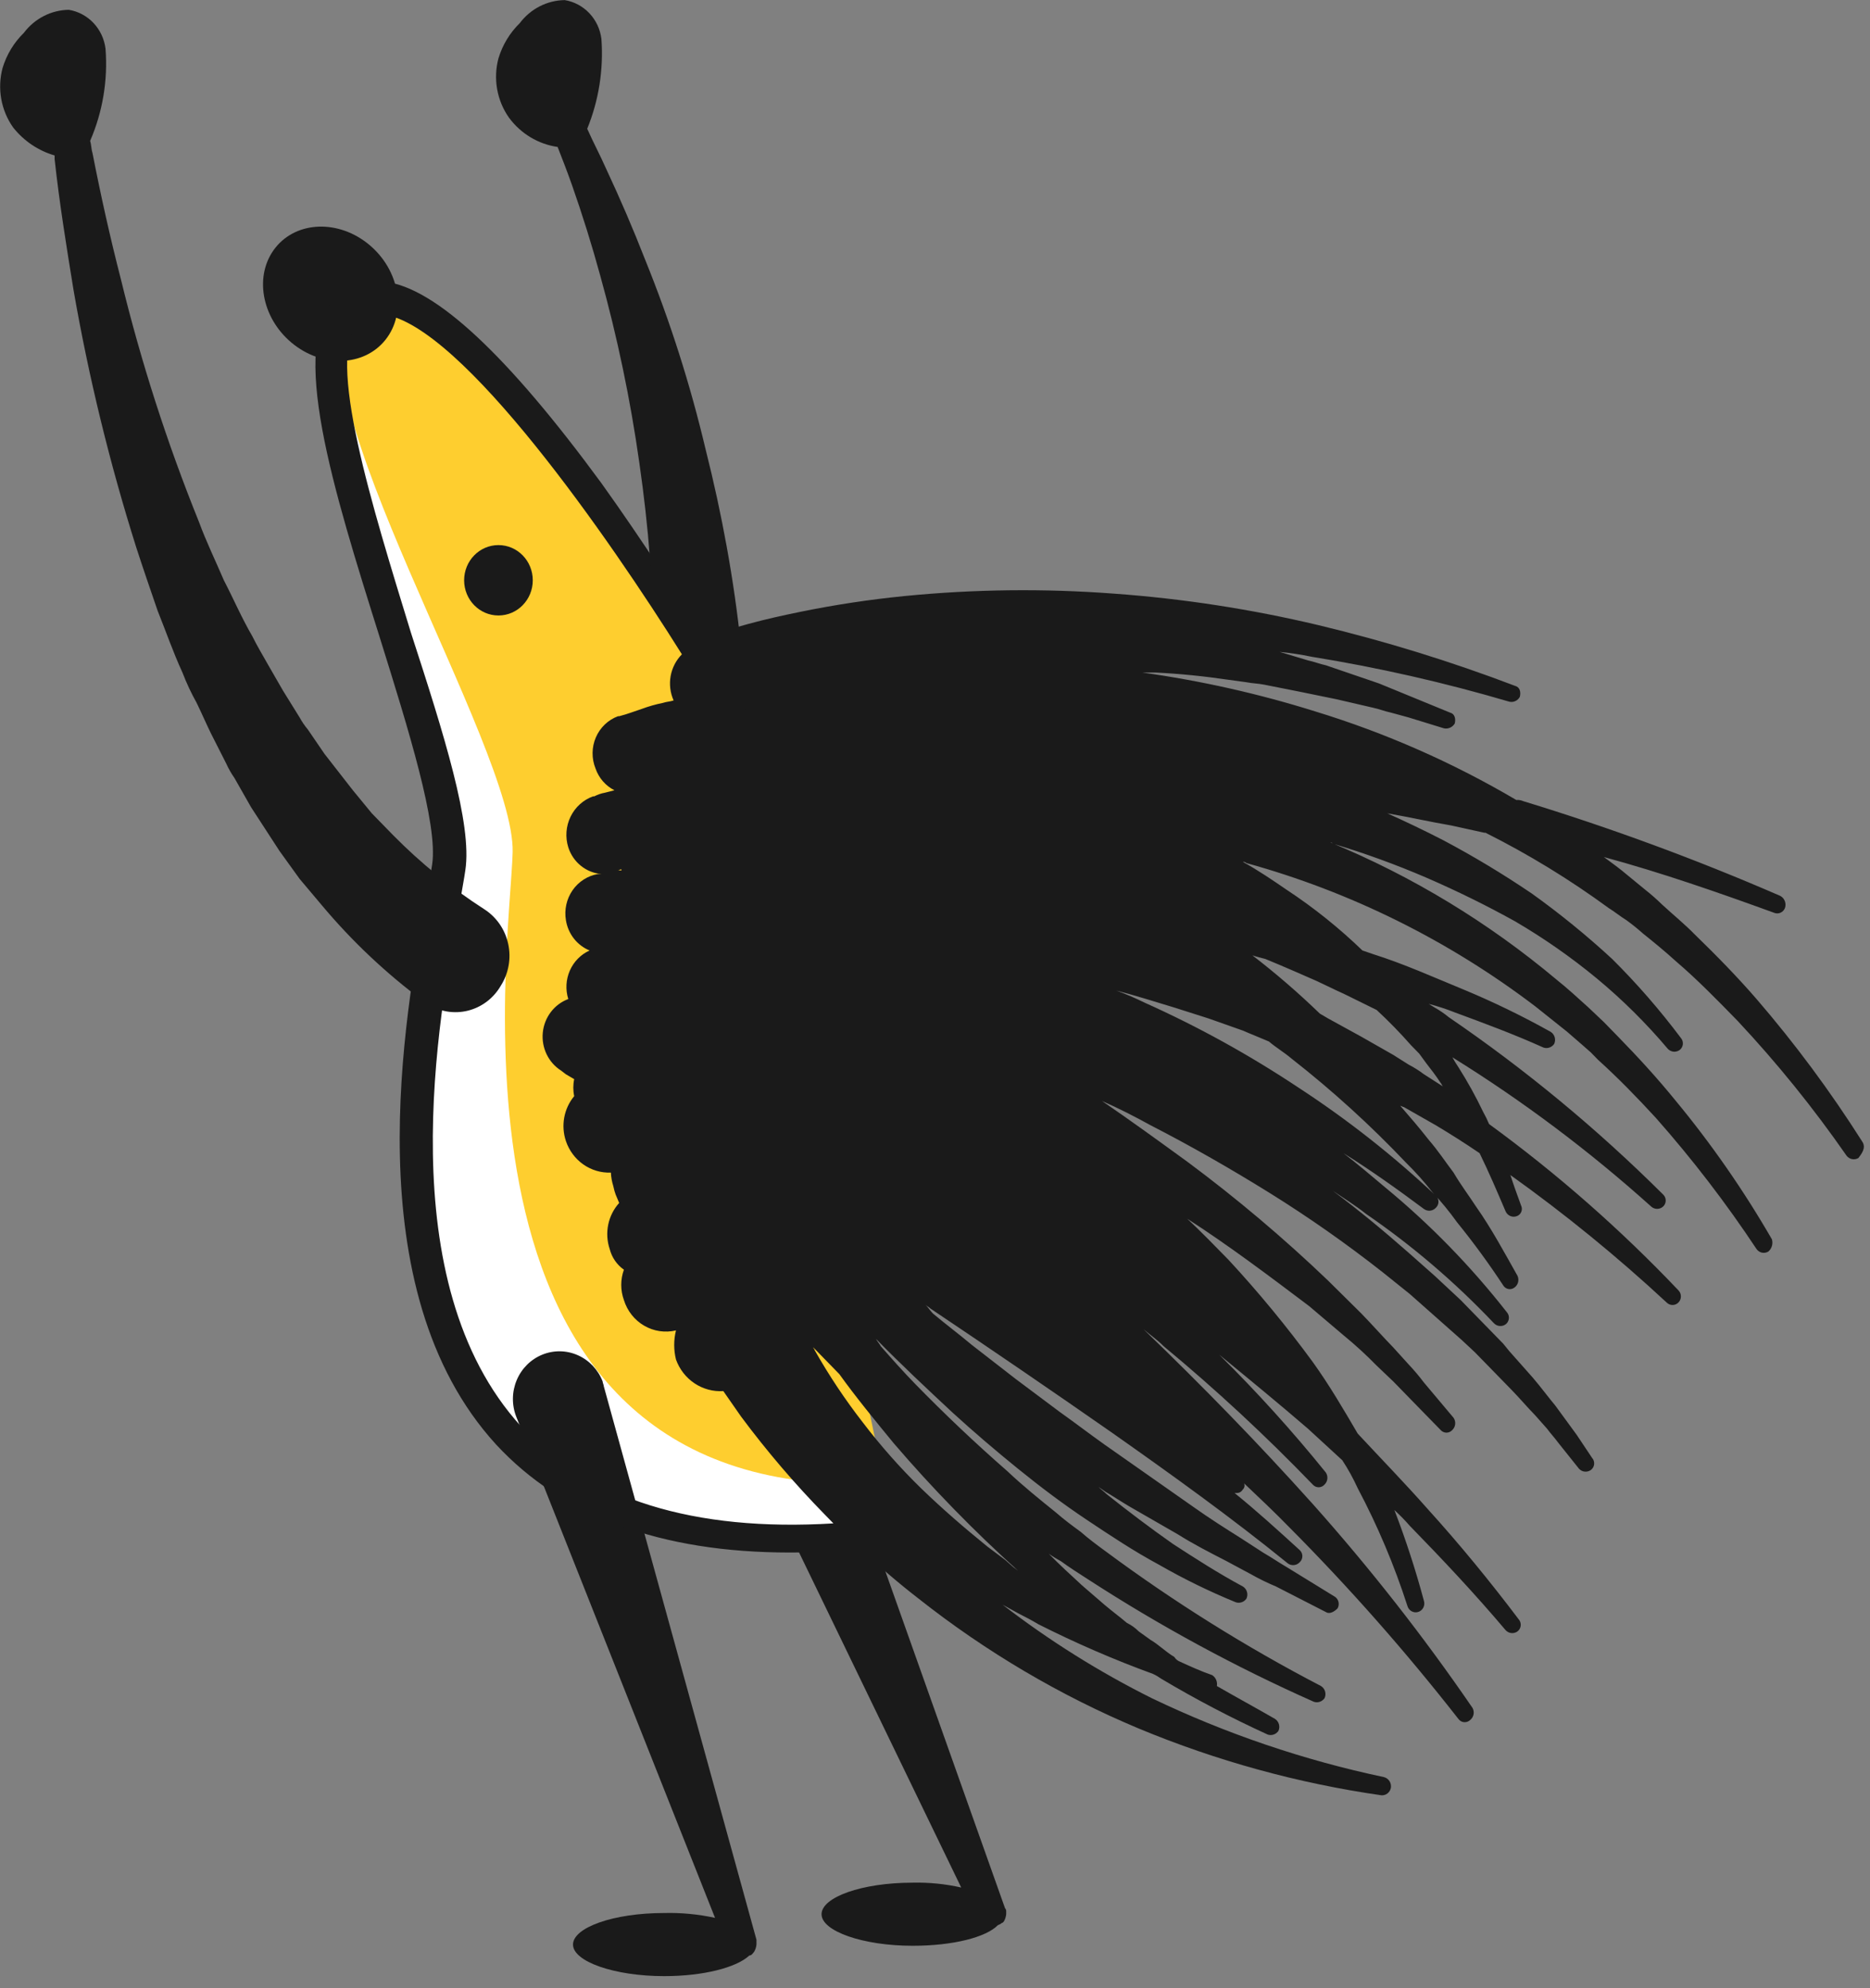<svg width="158" height="168" viewBox="0 0 158 168" fill="none" xmlns="http://www.w3.org/2000/svg">
<rect x="0" y="0" width="158" height="168" fill="#808080" stroke="none"/>
<path d="M84.715 162.47L84.815 162.367C84.926 162.181 84.994 161.969 85.015 161.752V161.547C85.022 161.491 85.016 161.435 84.999 161.382C84.982 161.328 84.953 161.279 84.915 161.239L68.415 114.777C68.39 114.624 68.32 114.48 68.215 114.367C67.746 113.409 66.928 112.68 65.937 112.339C64.946 111.998 63.864 112.073 62.927 112.547C61.99 113.021 61.273 113.855 60.934 114.869C60.594 115.882 60.66 116.993 61.115 117.957L81.215 159.495C79.869 159.192 78.493 159.053 77.115 159.085C72.815 159.085 69.415 160.316 69.415 161.752C69.415 163.188 72.915 164.418 77.115 164.418C80.515 164.418 83.315 163.701 84.315 162.675C84.615 162.572 84.615 162.47 84.715 162.47Z" fill="#1A1A1A"/>
<path d="M60.515 57.342C60.515 57.342 37.415 18.367 29.615 26.06C23.615 32.008 39.415 64.418 38.115 73.239C36.915 81.957 22.215 136.111 75.515 129.444" fill="white"/>
<path d="M43.315 72.008C43.115 80.111 35.915 127.29 74.715 125.342L60.615 57.342C60.615 57.342 37.515 18.367 29.715 26.06C24.315 32.726 43.515 63.085 43.315 72.008Z" fill="#FECE2F"/>
<path d="M63.715 164.931C63.826 164.745 63.894 164.533 63.915 164.316V163.906L51.015 117.137C51.015 117.034 50.915 116.829 50.915 116.726C50.53 115.733 49.777 114.938 48.821 114.515C47.864 114.091 46.783 114.075 45.815 114.47C44.847 114.865 44.071 115.637 43.659 116.618C43.246 117.599 43.23 118.708 43.615 119.701L60.415 162.06C59.002 161.751 57.559 161.613 56.115 161.649C51.815 161.649 48.415 162.88 48.415 164.316C48.415 165.752 51.915 166.983 56.115 166.983C59.415 166.983 62.215 166.265 63.315 165.239C63.515 165.239 63.615 165.034 63.715 164.931Z" fill="#1A1A1A"/>
<path d="M32.571 28.709C34.385 26.425 33.772 22.834 31.202 20.688C28.633 18.542 25.08 18.654 23.266 20.938C21.453 23.222 22.066 26.813 24.635 28.959C27.205 31.105 30.758 30.993 32.571 28.709Z" fill="#1A1A1A"/>
<path d="M42.115 52.008C43.717 52.008 45.015 50.677 45.015 49.034C45.015 47.391 43.717 46.06 42.115 46.06C40.513 46.06 39.215 47.391 39.215 49.034C39.215 50.677 40.513 52.008 42.115 52.008Z" fill="#1A1A1A"/>
<path d="M157.315 96.419C154.639 92.201 151.664 88.19 148.415 84.419C146.815 82.572 145.015 80.726 143.215 78.983C142.315 78.06 141.415 77.342 140.415 76.419C139.97 75.983 139.502 75.572 139.015 75.188L137.515 73.957C136.915 73.444 136.215 72.931 135.515 72.419C140.415 73.752 145.115 75.393 149.915 77.136C150.087 77.204 150.279 77.198 150.447 77.121C150.616 77.044 150.748 76.903 150.815 76.726C150.88 76.535 150.876 76.325 150.802 76.136C150.729 75.948 150.591 75.793 150.415 75.701C143.332 72.624 136.087 69.953 128.715 67.701C128.526 67.617 128.32 67.582 128.115 67.598C122.75 64.436 117.045 61.924 111.115 60.111C106.342 58.616 101.46 57.519 96.515 56.829H97.615C99.715 56.931 101.715 57.136 103.815 57.444L105.315 57.649C105.815 57.752 106.315 57.752 106.815 57.855L109.915 58.47L111.415 58.778L112.915 59.085L116.015 59.803C116.515 59.906 117.015 60.111 117.515 60.214L119.015 60.624L122.015 61.547C122.188 61.58 122.366 61.558 122.527 61.485C122.688 61.412 122.823 61.29 122.915 61.136C123.015 60.726 122.915 60.316 122.515 60.214L119.515 58.983L118.015 58.367L116.515 57.752L113.515 56.726L112.015 56.214C111.515 56.111 111.015 55.906 110.515 55.803L108.115 55.085C109.022 55.172 109.923 55.309 110.815 55.495C116.453 56.406 122.03 57.674 127.515 59.29C127.688 59.334 127.87 59.317 128.033 59.242C128.196 59.168 128.33 59.041 128.415 58.88C128.515 58.47 128.415 58.06 128.015 57.957C122.592 55.892 117.048 54.179 111.415 52.829C105.726 51.475 99.941 50.583 94.115 50.162C88.22 49.718 82.299 49.786 76.415 50.367C73.462 50.661 70.525 51.106 67.615 51.701C66.115 52.008 64.715 52.316 63.215 52.726C62.515 52.931 61.715 53.136 61.015 53.342C60.633 53.433 60.264 53.57 59.915 53.752L59.515 53.855C57.615 50.88 54.415 45.855 50.815 40.829C42.915 30.06 36.815 24.316 32.515 23.803C31.778 23.699 31.027 23.764 30.318 23.995C29.609 24.225 28.959 24.615 28.415 25.137C24.315 29.137 28.115 41.239 32.115 53.957C34.515 61.649 37.015 69.649 36.515 73.034C36.415 73.752 36.215 74.675 36.015 75.906C34.215 85.752 29.915 108.931 41.915 122.06C47.515 128.111 55.815 131.188 66.715 131.188C68.615 131.188 70.715 131.085 72.715 130.88C74.277 132.366 75.913 133.77 77.615 135.085C83.308 139.582 89.564 143.273 96.215 146.06C102.796 148.797 109.681 150.692 116.715 151.701C116.898 151.715 117.08 151.66 117.228 151.547C117.375 151.434 117.477 151.27 117.515 151.085C117.551 150.881 117.509 150.672 117.397 150.5C117.285 150.327 117.112 150.206 116.915 150.162C110.15 148.732 103.572 146.496 97.315 143.496C92.879 141.282 88.659 138.637 84.715 135.598L86.015 136.316C86.615 136.624 87.215 136.931 87.715 137.239C90.866 138.832 94.105 140.236 97.415 141.444C97.66 141.558 97.894 141.696 98.115 141.854C101.031 143.59 104.036 145.164 107.115 146.572C107.277 146.626 107.452 146.624 107.614 146.568C107.775 146.514 107.916 146.407 108.015 146.265C108.098 146.086 108.113 145.882 108.058 145.692C108.002 145.503 107.88 145.342 107.715 145.239C106.115 144.316 104.415 143.393 102.815 142.47C102.847 142.292 102.826 142.11 102.755 141.945C102.683 141.78 102.565 141.641 102.415 141.547C101.515 141.239 100.615 140.829 99.715 140.419C99.509 140.342 99.333 140.198 99.215 140.008C98.515 139.598 97.915 138.983 97.215 138.572L96.215 137.854C95.924 137.559 95.585 137.316 95.215 137.137C94.615 136.624 93.915 136.111 93.315 135.598L91.415 133.957C90.415 133.034 89.515 132.213 88.615 131.29C88.935 131.518 89.269 131.723 89.615 131.906C90.315 132.419 91.115 132.931 91.915 133.444C98.01 137.399 104.396 140.863 111.015 143.803C111.177 143.856 111.352 143.854 111.514 143.799C111.675 143.744 111.816 143.638 111.915 143.496C111.998 143.317 112.013 143.113 111.958 142.923C111.902 142.733 111.78 142.572 111.615 142.47C105.268 139.168 99.183 135.361 93.415 131.085C92.715 130.572 92.015 130.06 91.315 129.444C90.615 128.931 89.915 128.419 89.215 127.803C87.815 126.675 86.415 125.547 85.115 124.316C82.415 121.957 79.815 119.496 77.315 116.931C76.315 115.906 75.315 114.778 74.415 113.752C74.315 113.547 74.115 113.342 74.015 113.137C76.115 115.29 78.315 117.342 80.515 119.393C82.315 121.034 84.115 122.572 86.015 124.111C87.915 125.649 89.815 127.085 91.815 128.419C93.815 129.752 95.815 131.085 97.915 132.213C100.012 133.418 102.183 134.479 104.415 135.393C104.577 135.446 104.752 135.444 104.914 135.389C105.075 135.334 105.216 135.228 105.315 135.085C105.398 134.907 105.413 134.703 105.358 134.513C105.302 134.323 105.18 134.162 105.015 134.06C102.915 132.931 101.015 131.701 99.115 130.47C97.215 129.137 95.315 127.701 93.515 126.265C93.315 126.06 93.015 125.854 92.815 125.649L93.415 126.06C94.115 126.47 94.715 126.88 95.415 127.29L99.515 129.649C100.815 130.47 102.215 131.188 103.615 131.906L105.715 133.034C106.395 133.418 107.096 133.76 107.815 134.06L112.015 136.213C112.315 136.419 112.715 136.213 113.015 135.906C113.064 135.819 113.096 135.723 113.107 135.623C113.119 135.523 113.11 135.423 113.082 135.326C113.054 135.23 113.007 135.141 112.944 135.064C112.881 134.987 112.803 134.924 112.715 134.88L108.715 132.419C108.015 132.008 107.415 131.598 106.715 131.188L104.815 129.957C103.515 129.137 102.215 128.316 100.915 127.393L97.115 124.726C96.515 124.316 95.815 123.803 95.215 123.393L93.315 122.06C92.015 121.137 90.815 120.213 89.515 119.29L85.815 116.521L82.115 113.649C81.015 112.726 79.915 111.906 78.815 110.983C78.615 110.778 78.415 110.47 78.215 110.265C78.315 110.367 78.515 110.47 78.615 110.572C83.815 114.06 88.915 117.547 93.915 121.034C99.015 124.624 104.015 128.213 108.815 132.111C108.966 132.22 109.15 132.269 109.334 132.25C109.517 132.232 109.688 132.146 109.815 132.008C109.886 131.944 109.942 131.865 109.981 131.777C110.02 131.688 110.04 131.593 110.04 131.496C110.04 131.398 110.02 131.303 109.981 131.214C109.942 131.126 109.886 131.047 109.815 130.983C108.015 129.342 106.215 127.701 104.315 126.162C104.615 126.162 104.815 126.162 105.015 125.854C105.081 125.79 105.127 125.707 105.145 125.614C105.163 125.522 105.152 125.427 105.115 125.342C106.415 126.572 107.715 127.803 108.915 129.034C113.992 134.14 118.767 139.551 123.215 145.239C123.27 145.318 123.341 145.385 123.424 145.434C123.506 145.483 123.598 145.513 123.692 145.523C123.787 145.532 123.883 145.521 123.973 145.49C124.063 145.459 124.145 145.408 124.215 145.342C124.364 145.225 124.466 145.056 124.503 144.868C124.539 144.679 124.508 144.483 124.415 144.316C120.279 138.282 115.769 132.527 110.915 127.085C106.315 121.957 101.615 117.137 96.615 112.316C97.215 112.829 97.815 113.239 98.315 113.752C102.724 117.406 106.93 121.31 110.915 125.444C110.978 125.517 111.055 125.574 111.141 125.614C111.227 125.654 111.32 125.675 111.415 125.675C111.509 125.675 111.603 125.654 111.689 125.614C111.775 125.574 111.852 125.517 111.915 125.444C112.049 125.314 112.133 125.139 112.151 124.951C112.169 124.762 112.121 124.573 112.015 124.419C109.2 120.931 106.195 117.61 103.015 114.47C105.515 116.521 108.015 118.572 110.515 120.726C111.515 121.649 112.415 122.47 113.415 123.393C113.907 124.144 114.342 124.932 114.715 125.752C116.401 128.933 117.807 132.263 118.915 135.701C118.968 135.891 119.093 136.052 119.261 136.148C119.43 136.244 119.629 136.268 119.815 136.213C120.001 136.159 120.158 136.031 120.251 135.859C120.345 135.685 120.368 135.481 120.315 135.29C119.617 132.682 118.783 130.114 117.815 127.598C118.273 128.017 118.707 128.462 119.115 128.931C121.915 131.803 124.615 134.675 127.215 137.752C127.342 137.889 127.513 137.976 127.696 137.994C127.88 138.012 128.064 137.963 128.215 137.854C128.291 137.797 128.355 137.724 128.402 137.639C128.449 137.555 128.479 137.462 128.488 137.364C128.498 137.268 128.487 137.17 128.457 137.078C128.427 136.986 128.379 136.901 128.315 136.829C125.915 133.649 123.315 130.47 120.615 127.496C118.715 125.342 116.715 123.29 114.715 121.137C113.515 119.085 112.315 117.034 110.915 115.085C108.712 112.076 106.341 109.199 103.815 106.47C102.615 105.239 101.515 104.111 100.315 102.983C103.815 105.239 107.215 107.803 110.615 110.367L113.515 112.829C114.495 113.629 115.429 114.485 116.315 115.393L117.715 116.726L119.015 118.06L121.715 120.829C121.778 120.902 121.855 120.959 121.941 120.999C122.027 121.039 122.12 121.06 122.215 121.06C122.309 121.06 122.403 121.039 122.489 120.999C122.575 120.959 122.652 120.902 122.715 120.829C122.849 120.699 122.933 120.523 122.951 120.336C122.969 120.147 122.921 119.958 122.815 119.803L120.315 116.829C119.911 116.291 119.476 115.778 119.015 115.29L117.715 113.854C116.815 112.931 115.915 111.906 115.015 110.983L112.215 108.213C108.456 104.612 104.481 101.256 100.315 98.162C97.915 96.419 95.515 94.675 93.115 93.034C94.515 93.649 95.915 94.367 97.215 95.085C100.615 96.829 104.015 98.778 107.315 100.829C110.597 102.873 113.768 105.099 116.815 107.496L119.115 109.342L121.315 111.29C122.015 111.906 122.815 112.624 123.515 113.239L124.615 114.265L125.115 114.778L125.615 115.29L127.715 117.444C128.415 118.162 129.015 118.88 129.715 119.598L130.715 120.726C131.015 121.137 131.315 121.444 131.615 121.854L133.415 124.111C133.542 124.248 133.713 124.334 133.896 124.353C134.08 124.371 134.264 124.322 134.415 124.213C134.492 124.157 134.557 124.084 134.605 123.999C134.653 123.915 134.682 123.821 134.692 123.724C134.701 123.627 134.69 123.528 134.66 123.436C134.629 123.344 134.58 123.26 134.515 123.188L133.215 121.239L132.315 120.008L131.415 118.778C130.815 118.06 130.215 117.239 129.515 116.419L127.515 114.162L127.015 113.547L126.515 113.034L125.515 112.008L123.415 109.854L121.215 107.803L119.015 105.854C116.915 104.008 114.815 102.265 112.615 100.624C113.515 101.239 114.515 101.854 115.415 102.572C119.321 105.252 122.94 108.347 126.215 111.803C126.342 111.941 126.513 112.027 126.696 112.045C126.88 112.064 127.064 112.014 127.215 111.906C127.291 111.848 127.355 111.776 127.402 111.69C127.449 111.606 127.479 111.513 127.488 111.416C127.498 111.319 127.487 111.222 127.457 111.129C127.427 111.037 127.379 110.952 127.315 110.88C124.267 106.985 120.813 103.442 117.015 100.316C115.915 99.393 114.715 98.367 113.515 97.444C115.815 98.88 118.115 100.521 120.315 102.162C120.466 102.271 120.65 102.32 120.834 102.302C121.017 102.283 121.188 102.197 121.315 102.06C121.386 101.995 121.442 101.916 121.481 101.828C121.52 101.74 121.54 101.644 121.54 101.547C121.54 101.45 121.52 101.354 121.481 101.266C121.442 101.177 121.386 101.098 121.315 101.034C117.717 97.647 113.836 94.593 109.715 91.906C105.58 89.153 101.232 86.751 96.715 84.726C95.933 84.341 95.132 83.999 94.315 83.701C95.915 84.111 97.515 84.624 99.215 85.136L102.115 86.06L105.015 87.085C105.715 87.393 106.515 87.701 107.215 88.008C107.815 88.521 108.515 88.931 109.115 89.444C112.556 92.135 115.798 95.083 118.815 98.265C119.6 99.035 120.334 99.858 121.015 100.726C121.768 101.534 122.47 102.39 123.115 103.29C124.502 104.999 125.804 106.78 127.015 108.624C127.061 108.698 127.121 108.762 127.191 108.812C127.261 108.863 127.34 108.899 127.423 108.918C127.507 108.937 127.593 108.939 127.678 108.923C127.762 108.908 127.843 108.876 127.915 108.829C128.08 108.726 128.202 108.565 128.258 108.376C128.313 108.186 128.298 107.982 128.215 107.803C127.115 105.854 126.015 103.803 124.715 101.957C124.115 101.034 123.415 100.111 122.815 99.085C122.115 98.162 121.515 97.239 120.715 96.316C119.915 95.29 119.115 94.367 118.315 93.444C118.415 93.444 118.515 93.547 118.615 93.547L121.315 95.085C122.515 95.803 123.815 96.624 125.015 97.444C125.815 99.085 126.515 100.726 127.215 102.367C127.292 102.535 127.425 102.67 127.59 102.745C127.756 102.821 127.942 102.832 128.115 102.778C128.206 102.753 128.291 102.708 128.363 102.644C128.435 102.582 128.493 102.503 128.531 102.414C128.569 102.326 128.588 102.23 128.585 102.133C128.582 102.036 128.558 101.941 128.515 101.854C128.215 101.034 127.915 100.213 127.615 99.29C132.234 102.588 136.643 106.185 140.815 110.06C140.948 110.196 141.127 110.272 141.315 110.272C141.502 110.272 141.682 110.196 141.815 110.06C141.948 109.923 142.022 109.74 142.022 109.547C142.022 109.354 141.948 109.17 141.815 109.034C136.905 103.866 131.55 99.163 125.815 94.983C125.669 94.631 125.502 94.288 125.315 93.957C124.691 92.649 123.99 91.382 123.215 90.162C123.035 89.898 122.868 89.624 122.715 89.342C128.665 93.034 134.286 97.255 139.515 101.957C139.653 102.081 139.831 102.149 140.015 102.149C140.199 102.149 140.376 102.081 140.515 101.957C140.586 101.893 140.642 101.814 140.681 101.725C140.72 101.637 140.74 101.541 140.74 101.444C140.74 101.347 140.72 101.251 140.681 101.163C140.642 101.075 140.586 100.996 140.515 100.931C134.94 95.383 128.882 90.371 122.415 85.957C122.039 85.648 121.637 85.374 121.215 85.136L120.715 84.829C121.462 85.021 122.197 85.261 122.915 85.547C125.415 86.47 127.915 87.393 130.415 88.521C130.577 88.574 130.752 88.573 130.914 88.517C131.075 88.462 131.216 88.356 131.315 88.213C131.398 88.035 131.413 87.831 131.358 87.641C131.302 87.452 131.18 87.29 131.015 87.188C128.617 85.847 126.147 84.648 123.615 83.598C121.115 82.572 118.615 81.444 116.015 80.624L115.115 80.316C113.14 78.408 110.998 76.692 108.715 75.188C107.515 74.367 106.315 73.547 105.015 72.829C105.069 72.822 105.124 72.828 105.176 72.845C105.228 72.863 105.276 72.892 105.315 72.931C114.116 75.36 122.394 79.466 129.715 85.034L132.415 87.188L133.715 88.316L134.415 88.931L135.015 89.547C136.715 91.085 138.315 92.726 139.915 94.47C142.996 97.955 145.837 101.656 148.415 105.547C148.526 105.704 148.69 105.812 148.876 105.85C149.061 105.888 149.254 105.853 149.415 105.752C149.556 105.629 149.66 105.467 149.713 105.284C149.766 105.103 149.767 104.909 149.715 104.726C147.313 100.563 144.57 96.617 141.515 92.931C140.015 91.085 138.415 89.342 136.715 87.598L136.115 86.983L135.515 86.367L134.215 85.136C133.315 84.316 132.415 83.496 131.515 82.778C125.757 77.945 119.317 74.037 112.415 71.188C112.515 71.188 112.515 71.188 112.615 71.29C115.299 72.094 117.937 73.053 120.515 74.162C123.115 75.29 125.615 76.521 128.015 77.855C130.436 79.271 132.743 80.883 134.915 82.675C137.083 84.472 139.09 86.463 140.915 88.624C141.042 88.761 141.213 88.847 141.396 88.866C141.58 88.885 141.764 88.835 141.915 88.726C141.991 88.669 142.055 88.596 142.102 88.511C142.149 88.427 142.179 88.333 142.188 88.236C142.198 88.14 142.187 88.042 142.157 87.95C142.127 87.857 142.079 87.772 142.015 87.701C140.242 85.337 138.304 83.109 136.215 81.034C134.062 79.045 131.791 77.196 129.415 75.496C126.995 73.856 124.491 72.349 121.915 70.983C120.315 70.162 118.815 69.444 117.215 68.726C119.015 69.034 120.815 69.444 122.615 69.752C123.515 69.957 124.515 70.162 125.415 70.367H125.515C129.147 72.189 132.625 74.316 135.915 76.726C136.415 77.034 136.915 77.444 137.415 77.752C137.9 78.103 138.368 78.479 138.815 78.88C139.715 79.598 140.715 80.419 141.615 81.239C143.415 82.778 145.115 84.521 146.815 86.265C150.149 89.824 153.223 93.629 156.015 97.649C156.129 97.802 156.294 97.907 156.477 97.944C156.661 97.982 156.852 97.95 157.015 97.855C157.515 97.239 157.615 96.829 157.315 96.419ZM44.015 120.521C32.915 108.316 37.015 86.06 38.815 76.521C39.015 75.29 39.215 74.265 39.315 73.547C39.915 69.649 37.515 62.06 34.715 53.444C31.515 42.983 27.415 30.06 30.315 27.188C30.598 26.931 30.933 26.742 31.297 26.636C31.66 26.529 32.042 26.508 32.415 26.572C39.015 27.495 51.515 45.547 57.615 55.29C57.122 55.787 56.79 56.428 56.664 57.126C56.539 57.823 56.627 58.543 56.915 59.188C56.615 59.29 56.315 59.29 56.015 59.393C55.403 59.516 54.801 59.688 54.215 59.906L53.315 60.214C53.015 60.316 52.715 60.419 52.315 60.521H52.215C51.802 60.674 51.423 60.911 51.101 61.219C50.78 61.526 50.523 61.897 50.345 62.309C50.168 62.722 50.073 63.167 50.068 63.617C50.063 64.068 50.147 64.515 50.315 64.931C50.592 65.738 51.166 66.401 51.915 66.778L51.115 66.983C50.802 67.038 50.498 67.142 50.215 67.29H50.115C49.286 67.585 48.602 68.201 48.21 69.006C47.817 69.811 47.748 70.741 48.015 71.598C48.212 72.216 48.583 72.76 49.082 73.161C49.58 73.563 50.183 73.804 50.815 73.855H50.515C50.088 73.928 49.679 74.087 49.312 74.323C48.945 74.559 48.627 74.866 48.376 75.228C48.125 75.591 47.947 76 47.85 76.433C47.754 76.866 47.742 77.314 47.815 77.752C47.904 78.32 48.135 78.855 48.485 79.304C48.836 79.754 49.294 80.102 49.815 80.316C49.074 80.651 48.48 81.255 48.147 82.013C47.815 82.771 47.768 83.627 48.015 84.419C47.433 84.635 46.922 85.016 46.541 85.517C46.16 86.018 45.925 86.619 45.862 87.251C45.8 87.883 45.912 88.52 46.187 89.09C46.462 89.659 46.887 90.138 47.415 90.47L47.815 90.778L48.515 91.188C48.415 91.661 48.415 92.151 48.515 92.624C48.087 93.139 47.797 93.76 47.674 94.426C47.552 95.091 47.6 95.778 47.815 96.419C48.086 97.222 48.602 97.915 49.286 98.395C49.97 98.875 50.787 99.117 51.615 99.085C51.633 99.469 51.7 99.848 51.815 100.213L51.915 100.624L52.015 100.931L52.315 101.649C51.85 102.164 51.53 102.798 51.389 103.484C51.249 104.171 51.292 104.883 51.515 105.547C51.698 106.257 52.124 106.876 52.715 107.29C52.415 108.117 52.415 109.028 52.715 109.854C52.999 110.771 53.61 111.545 54.426 112.02C55.241 112.496 56.202 112.637 57.115 112.419C56.915 113.226 56.915 114.073 57.115 114.88C57.413 115.707 57.963 116.413 58.684 116.893C59.405 117.373 60.257 117.603 61.115 117.547L62.615 119.701C64.795 122.632 67.167 125.407 69.715 128.008L70.415 128.726C58.615 129.444 49.715 126.675 44.015 120.521ZM52.515 73.547H52.215C52.315 73.547 52.415 73.444 52.515 73.444C52.415 73.444 52.515 73.444 52.515 73.547ZM75.515 121.957C78.786 125.773 82.293 129.371 86.015 132.726L85.615 132.419L84.915 131.803L83.415 130.675C81.515 129.137 79.615 127.496 77.815 125.752C76.052 124.031 74.414 122.18 72.915 120.213C71.401 118.269 70.031 116.212 68.815 114.06C68.815 113.957 68.715 113.957 68.715 113.854L70.915 116.111C72.315 118.06 73.915 120.008 75.515 121.957ZM106.915 81.034C108.415 81.649 109.815 82.265 111.215 82.88L112.515 83.496C112.915 83.701 113.415 83.906 113.815 84.111L116.315 85.342C117.331 86.281 118.299 87.274 119.215 88.316L119.915 89.034L120.515 89.855C120.915 90.367 121.315 90.88 121.715 91.496C121.815 91.598 121.815 91.701 121.915 91.803L120.315 90.778C119.905 90.467 119.47 90.193 119.015 89.957L117.715 89.136L115.015 87.598L112.215 86.06C112.015 85.957 111.715 85.752 111.515 85.649C109.707 83.899 107.804 82.255 105.815 80.726C106.115 80.829 106.515 80.931 106.915 81.034Z" fill="#1A1A1A"/>
<path d="M40.915 76.829C38.133 75.038 35.551 72.94 33.215 70.572L31.415 68.726L29.815 66.778L29.415 66.265L29.015 65.752L28.215 64.726L27.415 63.7L26.715 62.675L26.015 61.649C25.749 61.332 25.514 60.989 25.315 60.624L23.915 58.367C23.515 57.649 23.015 56.829 22.615 56.111C22.215 55.393 21.715 54.572 21.315 53.752C20.415 52.213 19.715 50.572 18.915 49.034C18.215 47.393 17.415 45.752 16.815 44.111C14.122 37.45 11.916 30.594 10.215 23.598C9.315 20.111 8.515 16.521 7.815 12.931C7.715 12.624 7.715 12.213 7.615 11.906C8.676 9.459 9.123 6.78 8.915 4.111C8.814 3.294 8.457 2.532 7.898 1.94C7.339 1.349 6.608 0.959 5.815 0.829C5.079 0.839 4.355 1.019 3.697 1.357C3.039 1.694 2.464 2.18 2.015 2.777C1.177 3.595 0.557 4.619 0.215 5.752C-0.012 6.605 -0.048 7.5 0.107 8.37C0.263 9.24 0.607 10.062 1.115 10.777C2.018 11.914 3.24 12.737 4.615 13.136V13.444C5.015 17.136 5.615 20.829 6.215 24.521C7.497 31.884 9.268 39.149 11.515 46.265C12.115 48.111 12.715 49.854 13.315 51.598C14.015 53.342 14.615 55.085 15.415 56.829C15.754 57.712 16.155 58.569 16.615 59.393C17.015 60.213 17.415 61.136 17.815 61.957L19.115 64.521C19.31 64.953 19.545 65.365 19.815 65.752L20.515 66.983L21.215 68.213L22.015 69.444L22.815 70.675L23.215 71.29L23.615 71.906L25.315 74.265L27.215 76.521C29.762 79.558 32.648 82.278 35.815 84.624C35.915 84.726 36.015 84.726 36.115 84.829C36.618 85.153 37.18 85.371 37.767 85.47C38.353 85.568 38.954 85.545 39.532 85.402C40.109 85.258 40.654 84.998 41.132 84.635C41.61 84.272 42.012 83.815 42.315 83.29C42.642 82.773 42.866 82.195 42.973 81.588C43.08 80.982 43.068 80.36 42.938 79.758C42.807 79.156 42.561 78.587 42.214 78.084C41.867 77.582 41.425 77.155 40.915 76.829Z" fill="#1A1A1A"/>
<path d="M54.915 47.188C55.015 48.316 55.015 49.444 55.115 50.572C55.412 50.686 55.66 50.904 55.815 51.188C57.915 54.47 60.715 57.341 63.015 60.521C62.915 58.572 62.815 56.623 62.615 54.675C62.315 51.803 61.915 49.034 61.415 46.264C60.915 43.495 60.315 40.726 59.615 37.957C58.323 32.495 56.618 27.146 54.515 21.957C53.515 19.393 52.415 16.829 51.215 14.264C50.715 13.136 50.115 12.008 49.615 10.88C50.592 8.482 51.003 5.882 50.815 3.29C50.714 2.473 50.357 1.711 49.798 1.12C49.239 0.528 48.508 0.138 47.715 0.008C46.979 0.018 46.255 0.199 45.597 0.536C44.939 0.874 44.364 1.359 43.915 1.957C43.077 2.774 42.457 3.798 42.115 4.931C41.888 5.784 41.852 6.679 42.007 7.549C42.163 8.419 42.507 9.242 43.015 9.957C44.012 11.299 45.485 12.184 47.115 12.418C47.515 13.444 47.915 14.47 48.315 15.598C49.215 18.162 50.015 20.726 50.715 23.29C52.158 28.473 53.261 33.75 54.015 39.085C54.415 41.854 54.715 44.521 54.915 47.188Z" fill="#1A1A1A"/>
</svg>
